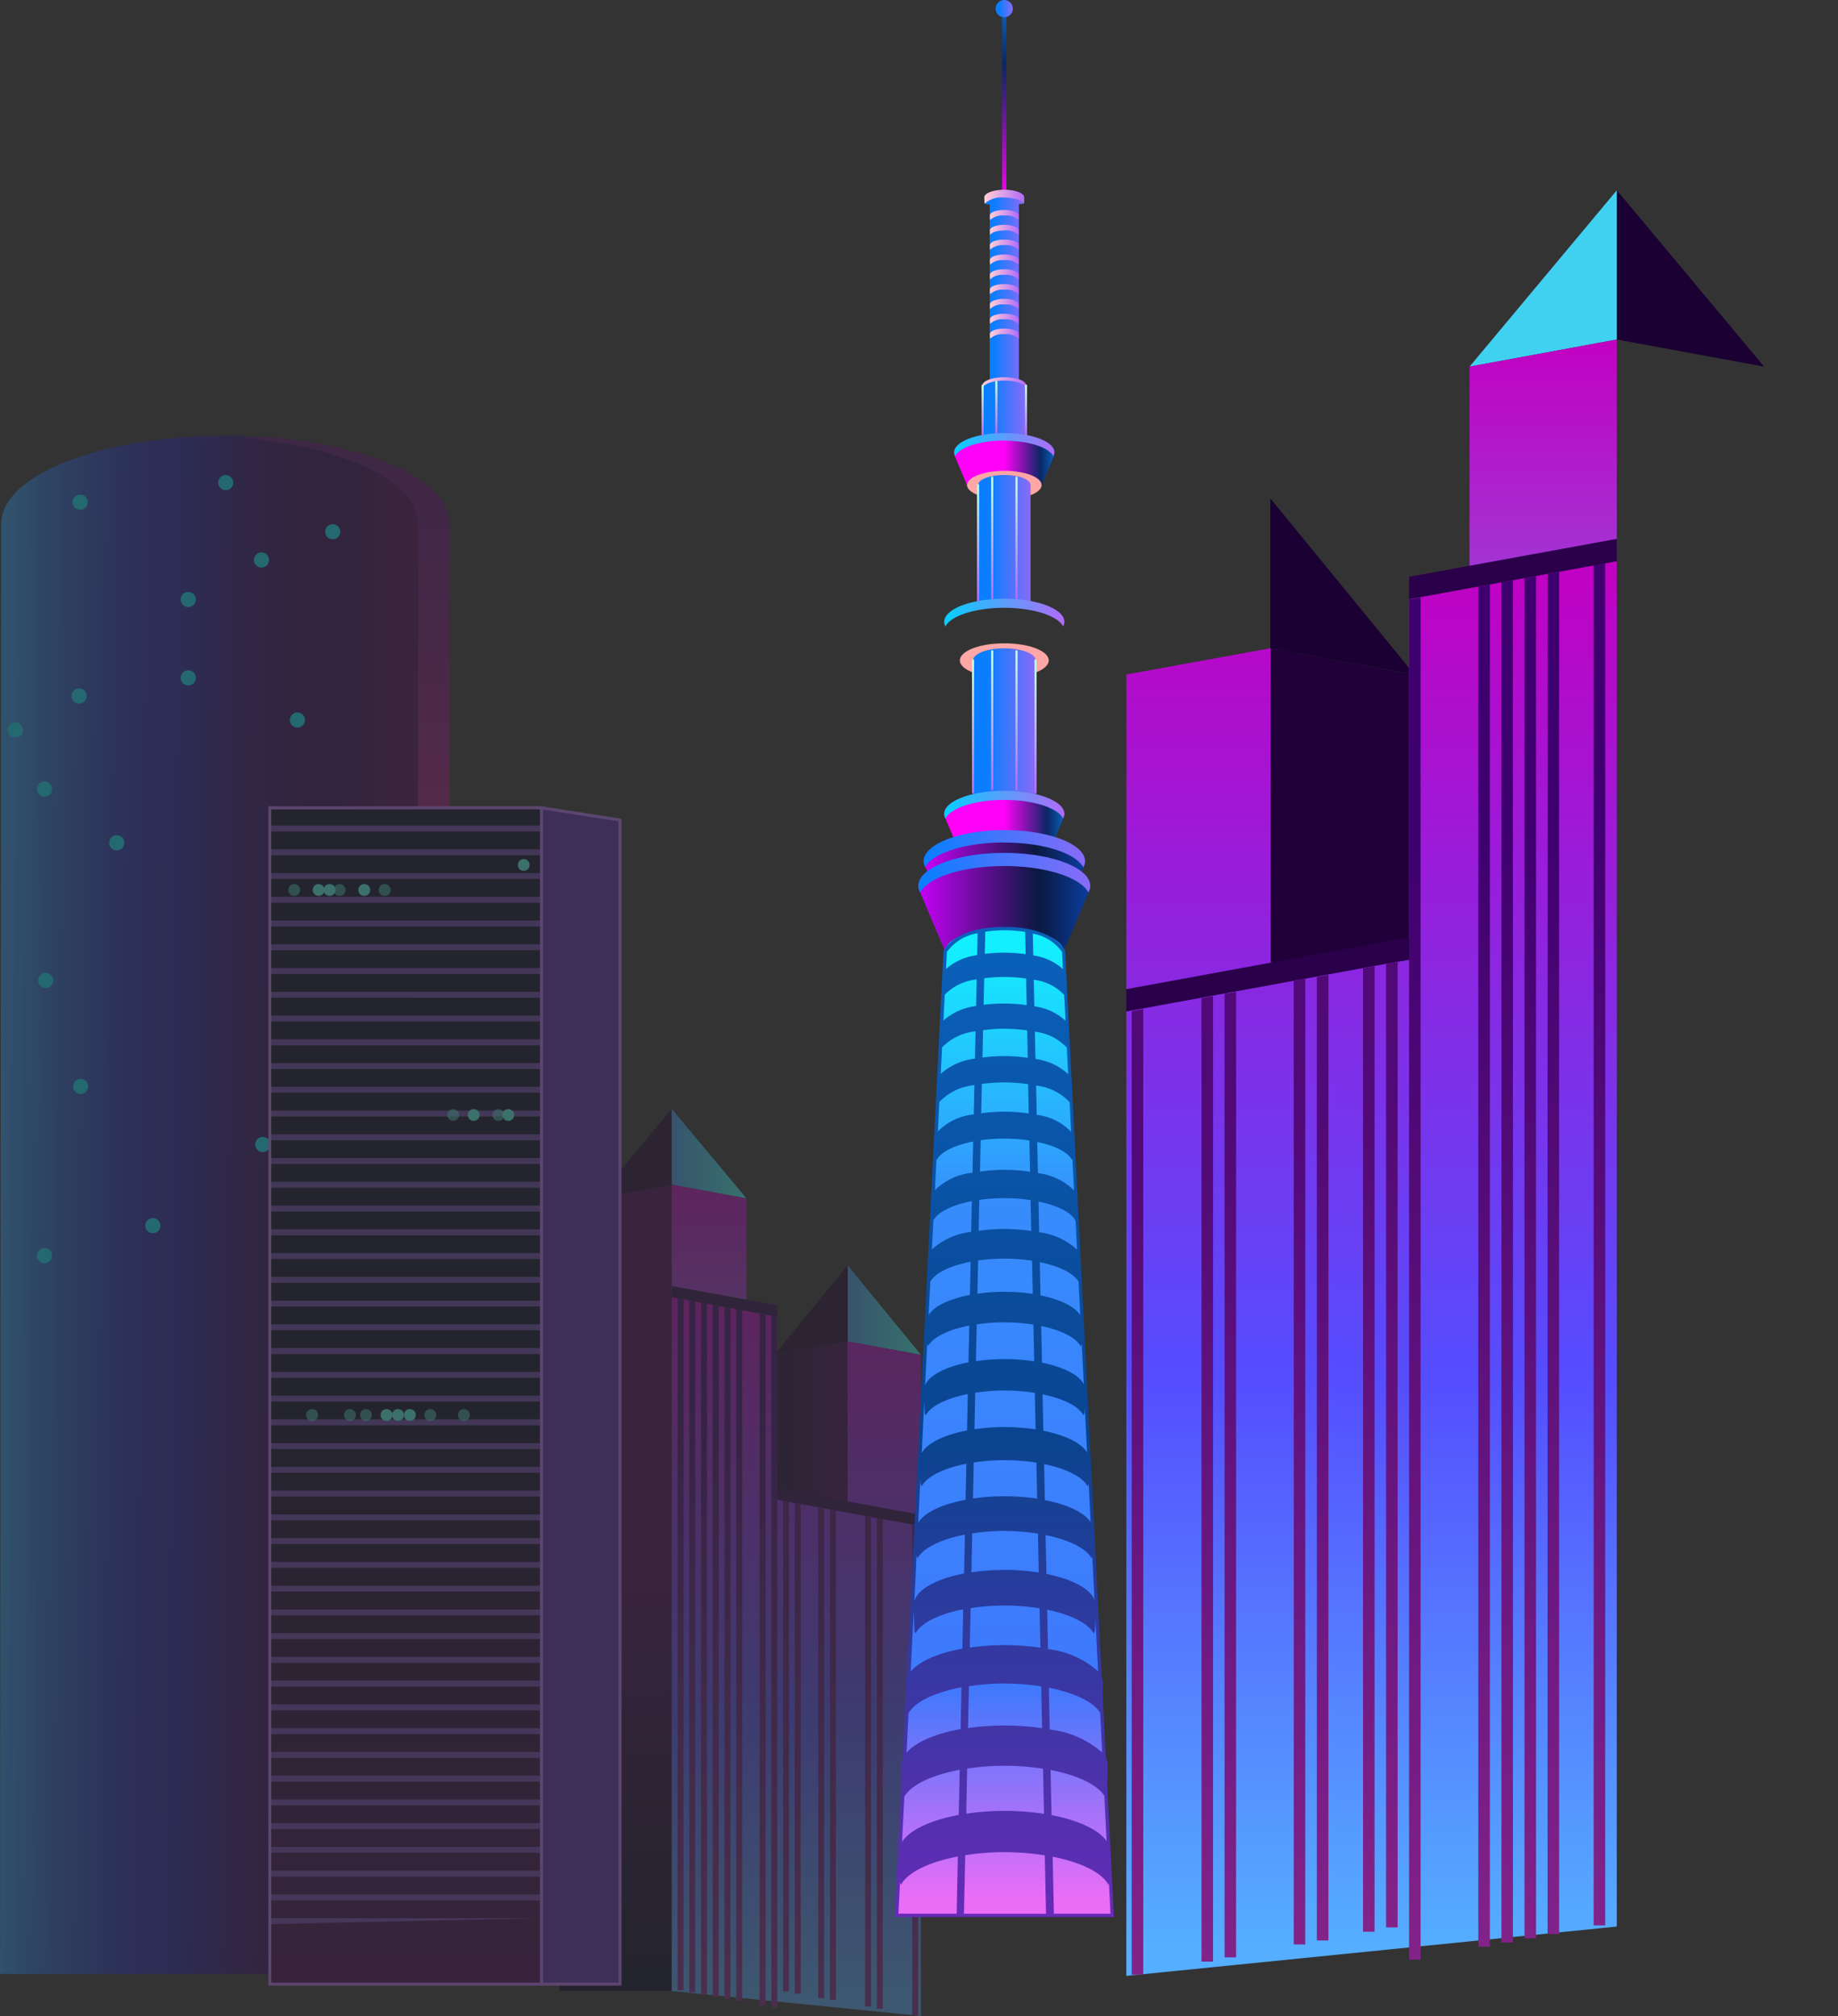 <svg xmlns="http://www.w3.org/2000/svg" xmlns:xlink="http://www.w3.org/1999/xlink" width="155" height="170.002" viewBox="0 0 155 170.002">
    <rect x="0" y="0" width="155" height="170.002" fill="#333333" stroke="none"/>
    <defs>
        <style>
            .cls-1{opacity:.3}.cls-2{fill:url(#linear-gradient)}.cls-3{fill:url(#linear-gradient-2)}.cls-4{fill:#00e7ff}.cls-5{fill:url(#linear-gradient-3)}.cls-6{fill:url(#linear-gradient-4)}.cls-7{fill:#1a0033}.cls-8{fill:url(#linear-gradient-5)}.cls-9{fill:url(#linear-gradient-7)}.cls-10{fill:url(#linear-gradient-8)}.cls-11{fill:url(#linear-gradient-9)}.cls-12{fill:url(#linear-gradient-11)}.cls-13{fill:url(#linear-gradient-12)}.cls-14{fill:url(#linear-gradient-13)}.cls-15{fill:url(#linear-gradient-18)}.cls-16{fill:url(#linear-gradient-19)}.cls-17{fill:url(#linear-gradient-21)}.cls-18{fill:url(#linear-gradient-26)}.cls-19{fill:#290049}.cls-20{fill:url(#linear-gradient-30)}.cls-21{opacity:.8}.cls-22{fill:#8150cf}.cls-23{fill:#bd71ff}.cls-24{fill:#5826b0}.cls-25,.cls-26{fill:#52fff2}.cls-26{opacity:.58}.cls-27{fill:url(#linear-gradient-31)}.cls-28{fill:url(#linear-gradient-33)}.cls-29{fill:url(#linear-gradient-37)}.cls-30{fill:url(#linear-gradient-39)}.cls-31{fill:url(#linear-gradient-40)}.cls-32{fill:url(#linear-gradient-41)}.cls-33{fill:url(#linear-gradient-46)}.cls-34{fill:url(#linear-gradient-47)}.cls-35{fill:url(#linear-gradient-49)}.cls-36{fill:url(#linear-gradient-54)}.cls-37{fill:url(#linear-gradient-58)}.cls-38{fill:url(#linear-gradient-59)}.cls-39{fill:url(#linear-gradient-62)}.cls-40{fill:#ffa6a6}.cls-41{fill:url(#linear-gradient-67)}.cls-42{fill:#fff}.cls-43{fill:url(#linear-gradient-69)}.cls-44{fill:url(#linear-gradient-71)}.cls-45{fill:url(#linear-gradient-74)}.cls-46{fill:url(#linear-gradient-85)}.cls-47{fill:url(#linear-gradient-86)}.cls-48{fill:url(#linear-gradient-89)}.cls-49{fill:url(#linear-gradient-97)}.cls-50{fill:url(#linear-gradient-98)}
        </style>
        <linearGradient id="linear-gradient" x1=".5" x2=".5" y2="1" gradientUnits="objectBoundingBox">
            <stop offset="0" stop-color="#5a0971"/>
            <stop offset=".07" stop-color="#620a72"/>
            <stop offset=".183" stop-color="#7a0f75"/>
            <stop offset=".325" stop-color="#a1177b"/>
            <stop offset=".452" stop-color="#ca2082"/>
            <stop offset=".991" stop-color="#ffa443"/>
        </linearGradient>
        <linearGradient id="linear-gradient-2" x1="1.066" x2="-.031" y1=".524" y2=".49" gradientUnits="objectBoundingBox">
            <stop offset="0" stop-color="#5c0057"/>
            <stop offset=".241" stop-color="#310053"/>
            <stop offset=".316" stop-color="#300157"/>
            <stop offset=".393" stop-color="#2d0563"/>
            <stop offset=".473" stop-color="#280c78"/>
            <stop offset=".552" stop-color="#211695"/>
            <stop offset=".592" stop-color="#1d1ca7"/>
            <stop offset=".648" stop-color="#1d21aa"/>
            <stop offset=".72" stop-color="#1e31b4"/>
            <stop offset=".801" stop-color="#214cc4"/>
            <stop offset=".888" stop-color="#2471db"/>
            <stop offset=".979" stop-color="#28a0f7"/>
            <stop offset="1" stop-color="#29acff"/>
        </linearGradient>
        <linearGradient id="linear-gradient-3" x1="1" x2="0" y1=".5" y2=".5" gradientUnits="objectBoundingBox">
            <stop offset="0" stop-color="#420052"/>
            <stop offset=".964" stop-color="#000021"/>
        </linearGradient>
        <linearGradient id="linear-gradient-4" x1=".5" x2=".5" y2="1" xlink:href="#linear-gradient-3"/>
        <linearGradient id="linear-gradient-5" x1="1" x2="0" y1=".5" y2=".5" gradientUnits="objectBoundingBox">
            <stop offset=".035" stop-color="#40fff1"/>
            <stop offset="1" stop-color="#40a2f1"/>
        </linearGradient>
        <linearGradient id="linear-gradient-7" x1=".5" x2=".5" y1="1" gradientUnits="objectBoundingBox">
            <stop offset="0" stop-color="#a037d5"/>
            <stop offset="1" stop-color="#c200c2"/>
        </linearGradient>
        <linearGradient id="linear-gradient-8" x1=".5" x2=".5" y1="1" gradientUnits="objectBoundingBox">
            <stop offset=".022" stop-color="#55aeff"/>
            <stop offset=".425" stop-color="#554dff"/>
            <stop offset="1" stop-color="#c200c2"/>
        </linearGradient>
        <linearGradient id="linear-gradient-9" x1="-347.265" x2="-347.265" y2="1" gradientUnits="objectBoundingBox">
            <stop offset=".181" stop-color="#3e006f"/>
            <stop offset="1" stop-color="#822389"/>
        </linearGradient>
        <linearGradient id="linear-gradient-11" x1="-347.341" x2="-347.341" xlink:href="#linear-gradient-9"/>
        <linearGradient id="linear-gradient-12" x1="-347.297" x2="-347.297" xlink:href="#linear-gradient-9"/>
        <linearGradient id="linear-gradient-13" x1="-347.254" x2="-347.254" xlink:href="#linear-gradient-9"/>
        <linearGradient id="linear-gradient-18" x1="-347.297" x2="-347.297" y2="1" gradientUnits="objectBoundingBox">
            <stop offset=".141" stop-color="#500976"/>
            <stop offset="1" stop-color="#822389"/>
        </linearGradient>
        <linearGradient id="linear-gradient-19" x1="-347.265" x2="-347.265" xlink:href="#linear-gradient-18"/>
        <linearGradient id="linear-gradient-21" x1="-347.298" x2="-347.298" xlink:href="#linear-gradient-18"/>
        <linearGradient id="linear-gradient-26" x1="-347.26" x2="-347.26" xlink:href="#linear-gradient-18"/>
        <linearGradient id="linear-gradient-30" x1=".5" x2=".5" y1="1" xlink:href="#linear-gradient-3"/>
        <linearGradient id="linear-gradient-31" x2="1" xlink:href="#linear-gradient-3"/>
        <linearGradient id="linear-gradient-33" x2="1" xlink:href="#linear-gradient-5"/>
        <linearGradient id="linear-gradient-37" x1="348.265" x2="348.265" xlink:href="#linear-gradient-9"/>
        <linearGradient id="linear-gradient-39" x1="348.341" x2="348.341" xlink:href="#linear-gradient-9"/>
        <linearGradient id="linear-gradient-40" x1="348.297" x2="348.297" xlink:href="#linear-gradient-9"/>
        <linearGradient id="linear-gradient-41" x1="348.254" x2="348.254" xlink:href="#linear-gradient-9"/>
        <linearGradient id="linear-gradient-46" x1="348.297" x2="348.297" xlink:href="#linear-gradient-18"/>
        <linearGradient id="linear-gradient-47" x1="348.265" x2="348.265" xlink:href="#linear-gradient-18"/>
        <linearGradient id="linear-gradient-49" x1="348.298" x2="348.298" xlink:href="#linear-gradient-18"/>
        <linearGradient id="linear-gradient-54" x1="348.26" x2="348.26" xlink:href="#linear-gradient-18"/>
        <linearGradient id="linear-gradient-58" x1=".5" x2=".5" y1="1" gradientUnits="objectBoundingBox">
            <stop offset="0" stop-color="#ff01f7"/>
            <stop offset=".713" stop-color="#0a2765"/>
            <stop offset=".999" stop-color="#0a61bb"/>
        </linearGradient>
        <linearGradient id="linear-gradient-59" x2="1" y1=".5" y2=".5" gradientUnits="objectBoundingBox">
            <stop offset=".224" stop-color="#0a7eff"/>
            <stop offset="1" stop-color="#896bf7"/>
        </linearGradient>
        <linearGradient id="linear-gradient-62" x2="1" y1=".5" y2=".5" xlink:href="#linear-gradient-58"/>
        <linearGradient id="linear-gradient-67" x2="1" y1=".5" y2=".5" gradientUnits="objectBoundingBox">
            <stop offset="0" stop-color="#c701f7"/>
            <stop offset=".698" stop-color="#0a1941"/>
            <stop offset=".999" stop-color="#0a3ea0"/>
        </linearGradient>
        <linearGradient id="linear-gradient-69" x2="1" y1=".5" y2=".5" gradientUnits="objectBoundingBox">
            <stop offset=".03" stop-color="#0a7eff"/>
            <stop offset="1" stop-color="#896bf7"/>
        </linearGradient>
        <linearGradient id="linear-gradient-71" x2="1" y1=".5" y2=".5" gradientUnits="objectBoundingBox">
            <stop offset=".03" stop-color="#0accff"/>
            <stop offset="1" stop-color="#b16bf7"/>
        </linearGradient>
        <linearGradient id="linear-gradient-74" x2="1" y1=".5" y2=".5" gradientUnits="objectBoundingBox">
            <stop offset=".03" stop-color="#ffccd9"/>
            <stop offset="1" stop-color="#b16bf7"/>
        </linearGradient>
        <linearGradient id="linear-gradient-85" x1=".5" x2=".5" y1=".985" y2=".018" gradientUnits="objectBoundingBox">
            <stop offset="0" stop-color="#ea6df7"/>
            <stop offset=".224" stop-color="#3e79fc"/>
            <stop offset=".728" stop-color="#378cfc"/>
            <stop offset="1" stop-color="#13efff"/>
        </linearGradient>
        <linearGradient id="linear-gradient-86" x1=".499" x2=".499" y2="1" gradientUnits="objectBoundingBox">
            <stop offset=".03" stop-color="#beffd9"/>
            <stop offset="1" stop-color="#b16bf7"/>
        </linearGradient>
        <linearGradient id="linear-gradient-89" x1=".5" x2=".5" xlink:href="#linear-gradient-86"/>
        <linearGradient id="linear-gradient-97" x1=".501" x2=".501" xlink:href="#linear-gradient-86"/>
        <linearGradient id="linear-gradient-98" x1=".5" x2=".5" y1="1" gradientUnits="objectBoundingBox">
            <stop offset="0" stop-color="#ff01f7"/>
            <stop offset=".713" stop-color="#0a4490"/>
            <stop offset=".999" stop-color="#0a61bb"/>
            <stop offset="1" stop-color="#0a61bb"/>
        </linearGradient>
    </defs>
    <g id="city" transform="translate(-225.09 -144.994)">
        <g id="Group_3888" class="cls-1" data-name="Group 3888" transform="translate(225.09 181.734)">
            <path id="Path_12942" d="M245.537 181.854l1.337-.1c9.154.516 16.19 3.6 16.19 7.317v90.5h-2.671v-90.5c0-3.535-6.361-6.49-14.854-7.211z" class="cls-2" data-name="Path 12942" transform="translate(-225.143 -181.677)"/>
            <path id="Path_12943" d="M225.2 189.071c0-4.083 8.466-7.394 18.911-7.394q1.386 0 2.72.077c-.446.025-.883.06-1.317.1 8.484.729 14.835 3.682 14.835 7.218v122.322H225.09l.1-122.322z" class="cls-3" data-name="Path 12943" transform="translate(-225.09 -181.677)"/>
            <g id="Group_3881" data-name="Group 3881" transform="translate(.658 3.32)">
                <path id="Path_12944" d="M246.56 192.145a.638.638 0 1 0 .638-.641.641.641 0 0 0-.638.641z" class="cls-4" data-name="Path 12944" transform="translate(-225.804 -184.982)"/>
                <path id="Path_12945" d="M240.37 195.473a.636.636 0 1 0 .187-.453.64.64 0 0 0-.187.453z" class="cls-4" data-name="Path 12945" transform="translate(-225.788 -184.977)"/>
                <path id="Path_12946" d="M240.37 202.073a.636.636 0 1 0 .187-.453.64.64 0 0 0-.187.453z" class="cls-4" data-name="Path 12946" transform="translate(-225.788 -184.967)"/>
                <path id="Path_12947" d="M234.32 215.958a.639.639 0 1 0 .187-.454.64.64 0 0 0-.187.454z" class="cls-4" data-name="Path 12947" transform="translate(-225.772 -184.945)"/>
                <path id="Path_12948" d="M249.552 205.626a.637.637 0 1 0 .637-.641.64.64 0 0 0-.637.641zm-18.417-2.026a.64.64 0 1 0 .187-.454.64.64 0 0 0-.187.454z" class="cls-4" data-name="Path 12948" transform="translate(-225.764 -184.964)"/>
                <path id="Path_12949" d="M246.56 192.145a.638.638 0 1 0 .638-.641.641.641 0 0 0-.638.641z" class="cls-4" data-name="Path 12949" transform="translate(-241.097 -189.853)"/>
                <ellipse id="Ellipse_464" cx=".637" cy=".64" class="cls-4" data-name="Ellipse 464" rx=".637" ry=".64" transform="translate(17.741)"/>
                <path id="Path_12950" d="M252.584 189.771a.637.637 0 1 0 .638-.64.64.64 0 0 0-.638.64z" class="cls-4" data-name="Path 12950" transform="translate(-225.82 -184.986)"/>
                <path id="Path_12951" d="M252.584 189.771a.637.637 0 1 0 .638-.64.64.64 0 0 0-.638.64z" class="cls-4" data-name="Path 12951" transform="translate(-252.584 -168.275)"/>
                <path id="Path_12952" d="M234.32 215.958a.639.639 0 1 0 .187-.454.64.64 0 0 0-.187.454z" class="cls-4" data-name="Path 12952" transform="translate(-231.866 -189.475)"/>
                <ellipse id="Ellipse_465" cx=".637" cy=".64" class="cls-4" data-name="Ellipse 465" rx=".637" ry=".64" transform="translate(2.555 41.98)"/>
                <path id="Path_12953" d="M246.56 192.145a.638.638 0 1 0 .638-.641.641.641 0 0 0-.638.641z" class="cls-4" data-name="Path 12953" transform="translate(-241.056 -140.587)"/>
                <path id="Path_12954" d="M228.21 250.721a.638.638 0 1 0 .638-.64.641.641 0 0 0-.638.64z" class="cls-4" data-name="Path 12954" transform="translate(-225.756 -184.891)"/>
                <path id="Path_12955" d="M246.56 192.145a.638.638 0 1 0 .638-.641.641.641 0 0 0-.638.641z" class="cls-4" data-name="Path 12955" transform="translate(-234.964 -128.851)"/>
                <ellipse id="Ellipse_466" cx=".637" cy=".64" class="cls-4" data-name="Ellipse 466" rx=".637" ry=".64" transform="translate(20.866 55.812)"/>
                <path id="Path_12956" d="M240.37 202.073a.636.636 0 1 0 .187-.453.64.64 0 0 0-.187.453z" class="cls-4" data-name="Path 12956" transform="translate(-216.44 -155.188)"/>
            </g>
            <path id="Path_12957" d="M287.257 259.686l9.475-1.743v13.437l-10.625 1.59z" class="cls-5" data-name="Path 12957" transform="translate(-225.248 -181.559)"/>
            <path id="Path_12958" d="M275.55 254.515V245.9l6.309-1.162v67.988h-9.475V255.1z" class="cls-6" data-name="Path 12958" transform="translate(-225.213 -181.579)"/>
            <path id="Path_12959" d="M281.867 238.356v6.392l-6.309 1.162z" class="cls-7" data-name="Path 12959" transform="translate(-225.221 -181.589)"/>
            <g id="Group_3882" data-name="Group 3882" transform="translate(56.646 56.767)">
                <path id="Path_12960" d="M281.883 238.356v6.392l6.309 1.162z" class="cls-8" data-name="Path 12960" transform="translate(-281.883 -238.356)"/>
                <path id="Path_12961" d="M296.763 251.537v6.41l6.174 1.129z" class="cls-8" data-name="Path 12961" transform="translate(-281.922 -238.336)"/>
            </g>
            <path id="Path_12962" d="M296.747 251.537v6.41l-6.184 1.129z" class="cls-7" data-name="Path 12962" transform="translate(-225.26 -181.569)"/>
            <path id="Path_12963" d="M288.192 255.05l-6.309-1.285v-9.027l6.309 1.162z" class="cls-9" data-name="Path 12963" transform="translate(-225.237 -181.579)"/>
            <path id="Path_12964" d="M302.9 314.826l-21.015-2.1v-58.5l8.9 1.633V271.3l5.931.817v-14.171l6.184 1.132z" class="cls-10" data-name="Path 12964" transform="translate(-225.237 -181.565)"/>
            <g id="Group_3883" data-name="Group 3883" transform="translate(57.141 72.744)">
                <path id="Path_12965" d="M282.38 312.66h.5V254.4l-.5-.09z" class="cls-11" data-name="Path 12965" transform="translate(-282.38 -254.308)"/>
                <path id="Path_12966" d="M283.37 312.847h.5v-58.26l-.5-.09z" class="cls-11" data-name="Path 12966" transform="translate(-282.383 -254.308)"/>
            </g>
            <path id="Path_12967" d="M284.362 313.03h.5v-58.264l-.5-.09z" class="cls-12" data-name="Path 12967" transform="translate(-225.244 -181.564)"/>
            <path id="Path_12968" d="M285.35 313.21h.5v-58.26l-.5-.09z" class="cls-13" data-name="Path 12968" transform="translate(-225.246 -181.564)"/>
            <path id="Path_12969" d="M286.346 313.39h.5v-58.264l-.5-.09z" class="cls-14" data-name="Path 12969" transform="translate(-225.249 -181.563)"/>
            <path id="Path_12970" d="M287.337 313.574h.5V255.3l-.5-.09z" class="cls-11" data-name="Path 12970" transform="translate(-225.251 -181.563)"/>
            <path id="Path_12971" d="M288.327 313.758h.5v-58.264l-.5-.09z" class="cls-13" data-name="Path 12971" transform="translate(-225.254 -181.563)"/>
            <g id="Group_3884" data-name="Group 3884" transform="translate(64.061 74.028)">
                <path id="Path_12972" d="M289.318 313.943h.5V255.68l-.5-.09z" class="cls-11" data-name="Path 12972" transform="translate(-289.318 -255.59)"/>
                <path id="Path_12973" d="M290.308 314.127h.5v-58.264l-.5-.09z" class="cls-11" data-name="Path 12973" transform="translate(-289.321 -255.59)"/>
            </g>
            <path id="Path_12974" d="M291.3 312.727h.5v-41.264l-.5-.09z" class="cls-15" data-name="Path 12974" transform="translate(-225.262 -181.538)"/>
            <path id="Path_12975" d="M292.288 312.907h.5v-41.264l-.5-.09z" class="cls-16" data-name="Path 12975" transform="translate(-225.264 -181.538)"/>
            <path id="Path_12976" d="M293.28 313.092h.5v-41.264l-.5-.09z" class="cls-16" data-name="Path 12976" transform="translate(-225.267 -181.538)"/>
            <path id="Path_12977" d="M294.27 313.279h.5v-41.264l-.5-.09z" class="cls-17" data-name="Path 12977" transform="translate(-225.269 -181.537)"/>
            <path id="Path_12978" d="M295.263 313.45h.5v-41.264l-.5-.09z" class="cls-16" data-name="Path 12978" transform="translate(-225.272 -181.537)"/>
            <path id="Path_12979" d="M296.254 313.634h.5V272.36l-.5-.09z" class="cls-17" data-name="Path 12979" transform="translate(-225.275 -181.537)"/>
            <g id="Group_3885" data-name="Group 3885" transform="translate(71.967 90.929)">
                <path id="Path_12980" d="M297.244 313.819h.5v-41.264l-.5-.09z" class="cls-16" data-name="Path 12980" transform="translate(-297.244 -272.465)"/>
                <path id="Path_12981" d="M298.235 314h.5v-41.26l-.5-.09z" class="cls-16" data-name="Path 12981" transform="translate(-297.247 -272.465)"/>
            </g>
            <path id="Path_12982" d="M299.225 314.188h.5V272.9l-.5-.09z" class="cls-18" data-name="Path 12982" transform="translate(-225.282 -181.536)"/>
            <path id="Path_12983" d="M300.242 314.374h.5V273.11l-.5-.09z" class="cls-16" data-name="Path 12983" transform="translate(-225.285 -181.535)"/>
            <path id="Path_12984" d="M301.233 314.557h.5v-41.264l-.5-.09z" class="cls-18" data-name="Path 12984" transform="translate(-225.287 -181.535)"/>
            <path id="Path_12985" d="M302.22 314.742h.5v-41.264l-.5-.09z" class="cls-16" data-name="Path 12985" transform="translate(-225.29 -181.535)"/>
            <path id="Path_12986" d="M290.783 254.9l-8.9-1.633v.956l8.9 1.633zm12.117 17.667l-12.118-2.223v.956l12.118 2.223z" class="cls-19" data-name="Path 12986" transform="translate(-225.237 -181.566)"/>
            <path id="Path_12987" d="M247.9 213h22.92v99.2H247.9z" class="cls-20" data-name="Path 12987" transform="translate(-225.149 -181.628)"/>
            <g id="Group_3886" class="cls-21" data-name="Group 3886" transform="translate(22.851 32.874)">
                <path id="Path_12988" d="M248 214.5h22.691v.5H248z" class="cls-22" data-name="Path 12988" transform="translate(-248 -214.5)"/>
                <path id="Path_12989" d="M248 214.5h22.691v.5H248z" class="cls-22" data-name="Path 12989" transform="translate(-248 -212.497)"/>
                <path id="Path_12990" d="M248 214.5h22.691v.5H248z" class="cls-22" data-name="Path 12990" transform="translate(-248 -210.494)"/>
                <path id="Path_12991" d="M248 214.5h22.691v.5H248z" class="cls-22" data-name="Path 12991" transform="translate(-248 -208.491)"/>
                <path id="Path_12992" d="M248 214.5h22.691v.5H248z" class="cls-22" data-name="Path 12992" transform="translate(-248 -206.488)"/>
                <path id="Path_12993" d="M248 214.5h22.691v.5H248z" class="cls-22" data-name="Path 12993" transform="translate(-248 -204.484)"/>
                <path id="Path_12994" d="M248 214.5h22.691v.5H248z" class="cls-22" data-name="Path 12994" transform="translate(-248 -202.481)"/>
                <path id="Path_12995" d="M248 214.5h22.691v.5H248z" class="cls-22" data-name="Path 12995" transform="translate(-248 -200.478)"/>
                <path id="Path_12996" d="M248 214.5h22.691v.5H248z" class="cls-22" data-name="Path 12996" transform="translate(-248 -198.475)"/>
                <path id="Path_12997" d="M248 214.5h22.691v.5H248z" class="cls-22" data-name="Path 12997" transform="translate(-248 -196.472)"/>
                <path id="Path_12998" d="M248 214.5h22.691v.5H248z" class="cls-22" data-name="Path 12998" transform="translate(-248 -194.469)"/>
                <path id="Path_12999" d="M248 214.5h22.691v.5H248z" class="cls-22" data-name="Path 12999" transform="translate(-248 -192.466)"/>
                <path id="Path_13000" d="M248 214.5h22.691v.5H248z" class="cls-22" data-name="Path 13000" transform="translate(-248 -190.463)"/>
                <path id="Path_13001" d="M248 214.5h22.691v.5H248z" class="cls-22" data-name="Path 13001" transform="translate(-248 -188.46)"/>
                <path id="Path_13002" d="M248 214.5h22.691v.5H248z" class="cls-22" data-name="Path 13002" transform="translate(-248 -186.457)"/>
                <path id="Path_13003" d="M248 214.5h22.691v.5H248z" class="cls-22" data-name="Path 13003" transform="translate(-248 -184.454)"/>
                <path id="Path_13004" d="M248 214.5h22.691v.5H248z" class="cls-22" data-name="Path 13004" transform="translate(-248 -182.45)"/>
                <path id="Path_13005" d="M248 214.5h22.691v.5H248z" class="cls-22" data-name="Path 13005" transform="translate(-248 -180.447)"/>
                <path id="Path_13006" d="M248 214.5h22.691v.5H248z" class="cls-22" data-name="Path 13006" transform="translate(-248 -178.444)"/>
                <path id="Path_13007" d="M248 214.5h22.691v.5H248z" class="cls-22" data-name="Path 13007" transform="translate(-248 -176.441)"/>
                <path id="Path_13008" d="M248 214.5h22.691v.5H248z" class="cls-22" data-name="Path 13008" transform="translate(-248 -174.438)"/>
                <path id="Path_13009" d="M248 214.5h22.691v.5H248z" class="cls-22" data-name="Path 13009" transform="translate(-248 -172.435)"/>
                <path id="Path_13010" d="M248 214.5h22.691v.5H248z" class="cls-22" data-name="Path 13010" transform="translate(-248 -170.432)"/>
                <path id="Path_13011" d="M248 214.5h22.691v.5H248z" class="cls-22" data-name="Path 13011" transform="translate(-248 -168.429)"/>
                <path id="Path_13012" d="M248 214.5h22.691v.5H248z" class="cls-22" data-name="Path 13012" transform="translate(-248 -142.388)"/>
                <path id="Path_13013" d="M248 214.5h22.691v.5H248z" class="cls-22" data-name="Path 13013" transform="translate(-248 -140.385)"/>
                <path id="Path_13014" d="M248 214.5h22.691v.5H248z" class="cls-22" data-name="Path 13014" transform="translate(-248 -138.382)"/>
                <path id="Path_13015" d="M248 214.5h22.691v.5H248z" class="cls-22" data-name="Path 13015" transform="translate(-248 -136.379)"/>
                <path id="Path_13016" d="M248 214.5h22.691v.5H248z" class="cls-22" data-name="Path 13016" transform="translate(-248 -134.376)"/>
                <path id="Path_13017" d="M248 214.5h22.691v.5H248z" class="cls-22" data-name="Path 13017" transform="translate(-248 -132.373)"/>
                <path id="Path_13018" d="M248 214.5h22.691v.5H248z" class="cls-22" data-name="Path 13018" transform="translate(-248 -130.37)"/>
                <path id="Path_13019" d="M248 214.5h22.691v.5H248z" class="cls-22" data-name="Path 13019" transform="translate(-248 -128.367)"/>
                <path id="Path_13020" d="M248 214.5h22.691v.5H248z" class="cls-22" data-name="Path 13020" transform="translate(-248 -126.364)"/>
                <path id="Path_13021" d="M248 214.5h22.691v.5H248z" class="cls-22" data-name="Path 13021" transform="translate(-248 -124.361)"/>
                <path id="Path_13022" d="M248 214.5h22.691v.5H248z" class="cls-22" data-name="Path 13022" transform="translate(-248 -166.426)"/>
                <path id="Path_13023" d="M248 214.5h22.691v.5H248z" class="cls-22" data-name="Path 13023" transform="translate(-248 -164.423)"/>
                <path id="Path_13024" d="M248 214.5h22.691v.5H248z" class="cls-22" data-name="Path 13024" transform="translate(-248 -162.419)"/>
                <path id="Path_13025" d="M248 214.5h22.691v.5H248z" class="cls-22" data-name="Path 13025" transform="translate(-248 -160.416)"/>
                <path id="Path_13026" d="M248 214.5h22.691v.5H248z" class="cls-22" data-name="Path 13026" transform="translate(-248 -158.413)"/>
                <path id="Path_13027" d="M248 214.5h22.691v.5H248z" class="cls-22" data-name="Path 13027" transform="translate(-248 -156.41)"/>
                <path id="Path_13028" d="M248 214.5h22.691v.5H248z" class="cls-22" data-name="Path 13028" transform="translate(-248 -154.407)"/>
                <path id="Path_13029" d="M248 214.5h22.691v.5H248z" class="cls-22" data-name="Path 13029" transform="translate(-248 -152.404)"/>
                <path id="Path_13030" d="M248 214.5h22.691v.5H248z" class="cls-22" data-name="Path 13030" transform="translate(-248 -150.401)"/>
                <path id="Path_13031" d="M248 214.5h22.691v.5H248z" class="cls-22" data-name="Path 13031" transform="translate(-248 -148.398)"/>
                <path id="Path_13032" d="M248 214.5h22.691v.5H248z" class="cls-22" data-name="Path 13032" transform="translate(-248 -146.395)"/>
                <path id="Path_13033" d="M248 214.5h22.691v.5H248z" class="cls-22" data-name="Path 13033" transform="translate(-248 -144.392)"/>
                <path id="Path_13034" d="M248 306.5h22.691L248 307z" class="cls-22" data-name="Path 13034" transform="translate(-248 -214.357)"/>
            </g>
            <path id="Path_13035" d="M247.777 312.334h23.17V212.88h-23.17zm22.92-.25h-22.671V213.14H270.7z" class="cls-23" data-name="Path 13035" transform="translate(-225.149 -181.629)"/>
            <path id="Path_13036" d="M277.5 312.208h-6.613V213l6.613 1.029z" class="cls-24" data-name="Path 13036" transform="translate(-225.209 -181.628)"/>
            <path id="Path_13037" d="M270.757 312.334h6.864v-98.4l-6.864-1.072zm6.613-.25h-6.363V213.16l6.363.99z" class="cls-23" data-name="Path 13037" transform="translate(-225.208 -181.629)"/>
            <g id="Group_3887" data-name="Group 3887" transform="translate(24.314 35.701)">
                <ellipse id="Ellipse_467" cx=".498" cy=".5" class="cls-25" data-name="Ellipse 467" rx=".498" ry=".5" transform="translate(19.353)"/>
                <path id="Path_13038" d="M257.116 219.928a.5.5 0 1 0 .5-.5.5.5 0 0 0-.5.5z" class="cls-26" data-name="Path 13038" transform="translate(-249.487 -217.32)"/>
                <path id="Path_13039" d="M257.116 219.928a.5.5 0 1 0 .5-.5.5.5 0 0 0-.5.5z" class="cls-25" data-name="Path 13039" transform="translate(-251.213 -217.32)"/>
                <ellipse id="Ellipse_468" cx=".498" cy=".5" class="cls-26" data-name="Ellipse 468" rx=".498" ry=".5" transform="translate(3.821 2.108)"/>
                <path id="Path_13040" d="M257.116 219.928a.5.5 0 1 0 .5-.5.5.5 0 0 0-.5.5z" class="cls-25" data-name="Path 13040" transform="translate(-254.138 -217.32)"/>
                <ellipse id="Ellipse_469" cx=".498" cy=".5" class="cls-26" data-name="Ellipse 469" rx=".498" ry=".5" transform="translate(13.405 21.084)"/>
                <ellipse id="Ellipse_470" cx=".498" cy=".5" class="cls-25" data-name="Ellipse 470" rx=".498" ry=".5" transform="translate(15.132 21.084)"/>
                <ellipse id="Ellipse_471" cx=".498" cy=".5" class="cls-26" data-name="Ellipse 471" rx=".498" ry=".5" transform="translate(17.212 21.084)"/>
                <ellipse id="Ellipse_472" cx=".498" cy=".5" class="cls-25" data-name="Ellipse 472" rx=".498" ry=".5" transform="translate(18.056 21.084)"/>
                <path id="Path_13041" d="M256.534 264.135a.5.5 0 1 1-.5-.5.5.5 0 0 1 .5.5z" class="cls-26" data-name="Path 13041" transform="translate(-249.483 -217.251)"/>
                <path id="Path_13042" d="M256.534 264.135a.5.5 0 1 1-.5-.5.5.5 0 0 1 .5.5z" class="cls-25" data-name="Path 13042" transform="translate(-247.754 -217.251)"/>
                <path id="Path_13043" d="M256.534 264.135a.5.5 0 1 1-.5-.5.5.5 0 0 1 .5.5z" class="cls-26" data-name="Path 13043" transform="translate(-250.838 -217.251)"/>
                <path id="Path_13044" d="M256.534 264.135a.5.5 0 1 1-.5-.5.5.5 0 0 1 .5.5z" class="cls-26" data-name="Path 13044" transform="translate(-254.03 -217.251)"/>
                <path id="Path_13045" d="M256.534 264.135a.5.5 0 1 1-.5-.5.5.5 0 0 1 .5.5z" class="cls-26" data-name="Path 13045" transform="translate(-244.056 -217.251)"/>
                <path id="Path_13046" d="M256.534 264.135a.5.5 0 1 1-.5-.5.5.5 0 0 1 .5.5z" class="cls-26" data-name="Path 13046" transform="translate(-241.227 -217.251)"/>
                <path id="Path_13047" d="M256.534 264.135a.5.5 0 1 1-.5-.5.5.5 0 0 1 .5.5z" class="cls-25" data-name="Path 13047" transform="translate(-245.783 -217.251)"/>
                <path id="Path_13048" d="M256.534 264.135a.5.5 0 1 1-.5-.5.5.5 0 0 1 .5.5z" class="cls-25" data-name="Path 13048" transform="translate(-246.783 -217.251)"/>
                <ellipse id="Ellipse_473" cx=".498" cy=".5" class="cls-25" data-name="Ellipse 473" rx=".498" ry=".5" transform="translate(2.054 2.108)"/>
                <ellipse id="Ellipse_474" cx=".498" cy=".5" class="cls-26" data-name="Ellipse 474" rx=".498" ry=".5" transform="translate(0 2.108)"/>
            </g>
        </g>
        <path id="Path_13049" d="M351.158 203l-18.652-3.432v26.451l20.916 3.13z" class="cls-27" data-name="Path 13049" transform="translate(-.279 .085)"/>
        <path id="Path_13050" d="M374.208 192.827v-16.963l-12.415-2.286v133.831h18.652V193.974z" class="cls-6" data-name="Path 13050" transform="translate(-.355 .044)"/>
        <path id="Path_13051" d="M361.794 161.016V173.6l12.418 2.284z" class="cls-7" data-name="Path 13051" transform="translate(-.355 .025)"/>
        <g id="Group_3889" data-name="Group 3889" transform="translate(320.069 161.041)">
            <path id="Path_13052" d="M361.758 161.016V173.6l-12.418 2.286z" class="cls-28" data-name="Path 13052" transform="translate(-320.391 -161.016)"/>
            <path id="Path_13053" d="M332.468 186.962v12.627l-12.152 2.223z" class="cls-28" data-name="Path 13053" transform="translate(-320.316 -160.976)"/>
        </g>
        <path id="Path_13054" d="M332.5 186.962v12.627l12.152 2.223z" class="cls-7" data-name="Path 13054" transform="translate(-.279 .065)"/>
        <path id="Path_13055" d="M349.34 193.877l12.418-2.53V173.58l-12.418 2.286z" class="cls-9" data-name="Path 13055" transform="translate(-.322 .044)"/>
        <path id="Path_13056" d="M320.318 311.542l41.365-4.16V192.23l-17.519 3.215.006 30.412-11.67 1.61v-27.889l-12.175 2.222z" class="cls-10" data-name="Path 13056" transform="translate(-.247 .073)"/>
        <g id="Group_3890" data-name="Group 3890" transform="translate(357.543 192.487)">
            <path id="Path_13057" d="M360.807 307.283h-.972V192.592l.972-.178z" class="cls-29" data-name="Path 13057" transform="translate(-357.892 -192.414)"/>
            <path id="Path_13058" d="M358.859 307.65h-.972V192.956l.972-.18z" class="cls-29" data-name="Path 13058" transform="translate(-357.887 -192.413)"/>
        </g>
        <path id="Path_13059" d="M356.909 308.01h-.972V193.32l.972-.18z" class="cls-30" data-name="Path 13059" transform="translate(-.339 .075)"/>
        <path id="Path_13060" d="M354.96 308.373h-.974v-114.69l.973-.18z" class="cls-31" data-name="Path 13060" transform="translate(-.334 .075)"/>
        <path id="Path_13061" d="M353.007 308.716h-.972V194.025l.972-.18z" class="cls-32" data-name="Path 13061" transform="translate(-.329 .076)"/>
        <path id="Path_13062" d="M351.055 309.078h-.972V194.387l.972-.18z" class="cls-29" data-name="Path 13062" transform="translate(-.324 .076)"/>
        <path id="Path_13063" d="M349.1 309.442h-.972V194.75l.972-.18z" class="cls-31" data-name="Path 13063" transform="translate(-.319 .077)"/>
        <g id="Group_3891" data-name="Group 3891" transform="translate(343.923 195.011)">
            <path id="Path_13064" d="M347.155 309.8h-.972V195.114l.972-.18z" class="cls-29" data-name="Path 13064" transform="translate(-344.237 -194.934)"/>
            <path id="Path_13065" d="M345.2 310.168h-.972v-114.69l.972-.18z" class="cls-29" data-name="Path 13065" transform="translate(-344.232 -194.933)"/>
        </g>
        <path id="Path_13066" d="M343.255 307.4h-.972v-81.243l.972-.18z" class="cls-33" data-name="Path 13066" transform="translate(-.304 .125)"/>
        <path id="Path_13067" d="M341.306 307.766h-.972V226.52l.972-.18z" class="cls-34" data-name="Path 13067" transform="translate(-.299 .126)"/>
        <path id="Path_13068" d="M339.355 308.129h-.973v-81.246l.973-.18z" class="cls-34" data-name="Path 13068" transform="translate(-.294 .127)"/>
        <path id="Path_13069" d="M337.405 308.5h-.973v-81.25l.973-.18z" class="cls-35" data-name="Path 13069" transform="translate(-.289 .127)"/>
        <path id="Path_13070" d="M335.449 308.834h-.972v-81.246l.972-.18z" class="cls-34" data-name="Path 13070" transform="translate(-.284 .128)"/>
        <path id="Path_13071" d="M333.5 309.2h-.973v-81.248l.973-.18z" class="cls-35" data-name="Path 13071" transform="translate(-.279 .128)"/>
        <g id="Group_3892" data-name="Group 3892" transform="translate(328.358 228.263)">
            <path id="Path_13072" d="M331.551 309.56h-.972v-81.246l.972-.18z" class="cls-34" data-name="Path 13072" transform="translate(-328.632 -228.134)"/>
            <path id="Path_13073" d="M329.6 309.926h-.972V228.68l.972-.18z" class="cls-34" data-name="Path 13073" transform="translate(-328.627 -228.133)"/>
        </g>
        <path id="Path_13074" d="M327.65 310.286h-.972V229.04l.972-.18z" class="cls-36" data-name="Path 13074" transform="translate(-.264 .13)"/>
        <path id="Path_13075" d="M325.648 310.651h-.973v-81.246l.973-.18z" class="cls-34" data-name="Path 13075" transform="translate(-.258 .13)"/>
        <path id="Path_13076" d="M323.7 311.013h-.973v-81.246l.973-.178z" class="cls-36" data-name="Path 13076" transform="translate(-.253 .131)"/>
        <path id="Path_13077" d="M321.75 311.378h-.974v-81.246l.972-.18z" class="cls-34" data-name="Path 13077" transform="translate(-.248 .132)"/>
        <path id="Path_13078" d="M344.164 193.565l17.519-3.2v1.883l-17.519 3.2zm-23.846 34.774l23.853-4.379v1.883l-23.853 4.377z" class="cls-19" data-name="Path 13078" transform="translate(-.247 .07)"/>
        <path id="Path_13079" d="M309.817 145.727h.364v16.365h-.364z" class="cls-37" data-name="Path 13079" transform="translate(-.22 .001)"/>
        <path id="Path_13080" d="M310.723 145.723a.727.727 0 1 1-.212-.515.731.731 0 0 1 .212.515z" class="cls-38" data-name="Path 13080" transform="translate(-.218)"/>
        <path id="Path_13081" d="M310 161.137a2.225 2.225 0 0 0-1.656 1.009l.427.083v15.7h2.457v-15.747l.417-.04a2.2 2.2 0 0 0-1.645-1.008z" class="cls-38" data-name="Path 13081" transform="translate(-.216 .025)"/>
        <path id="Path_13082" d="M310 176.76c-1.01 0-1.828.316-1.828.7v8.38h3.658v-8.373c0-.391-.818-.709-1.83-.709z" class="cls-38" data-name="Path 13082" transform="translate(-.215 .049)"/>
        <path id="Path_13083" d="M314.216 183.291h-.022a.73.73 0 0 0 .048-.18c0-.9-1.9-1.638-4.249-1.638s-4.249.733-4.249 1.638a.7.7 0 0 0 .048.18h-.022l.056.133a.035.035 0 0 0 .01.02l1.011 2.4h6.294l1.011-2.4a.035.035 0 0 1 .01-.02z" class="cls-39" data-name="Path 13083" transform="translate(-.209 .057)"/>
        <path id="Path_13084" d="M313.142 185.836c0 .669-1.408 1.2-3.145 1.2s-3.145-.543-3.145-1.2 1.408-1.2 3.145-1.2 3.145.541 3.145 1.2z" class="cls-40" data-name="Path 13084" transform="translate(-.212 .061)"/>
        <path id="Path_13085" d="M310 184.982c-1.223 0-2.214.383-2.214.853v10.14h4.426v-10.14c0-.471-.99-.853-2.214-.853z" class="cls-38" data-name="Path 13085" transform="translate(-.214 .062)"/>
        <path id="Path_13086" d="M315.024 197.563H315a.794.794 0 0 0 .057-.216c0-1.078-2.266-1.951-5.062-1.951s-5.063.873-5.063 1.951a.857.857 0 0 0 .057.216h-.026l.067.158a.059.059 0 0 0 .01.026l1.2 2.854h7.5l1.2-2.854a.062.062 0 0 1 .01-.024z" class="cls-39" data-name="Path 13086" transform="translate(-.207 .078)"/>
        <path id="Path_13087" d="M313.741 200.6c0 .8-1.678 1.444-3.747 1.444s-3.747-.646-3.747-1.444 1.678-1.442 3.747-1.442 3.747.642 3.747 1.442z" class="cls-40" data-name="Path 13087" transform="translate(-.211 .084)"/>
        <path id="Path_13088" d="M310 199.58c-1.456 0-2.637.455-2.637 1.016v12.082h5.274v-12.083c0-.561-1.182-1.015-2.637-1.015z" class="cls-38" data-name="Path 13088" transform="translate(-.213 .085)"/>
        <path id="Path_13089" d="M315.024 213.761H315a.794.794 0 0 0 .057-.216c0-1.078-2.266-1.951-5.062-1.951s-5.063.873-5.063 1.951a.857.857 0 0 0 .057.216h-.026l.067.158a.064.064 0 0 0 .01.026l1.2 2.854h7.5l1.2-2.854a.062.062 0 0 1 .01-.024z" class="cls-39" data-name="Path 13089" transform="translate(-.207 .103)"/>
        <path id="Path_13090" d="M316.7 217.9a1.046 1.046 0 0 0 .044-.288c0-1.437-3.022-2.6-6.75-2.6s-6.75 1.165-6.75 2.6a1.046 1.046 0 0 0 .044.288l.037.088c.02.056.042.1.07.163l1.606 3.8h10l1.606-3.8a1.1 1.1 0 0 0 .066-.155z" class="cls-41" data-name="Path 13090" transform="translate(-.203 .108)"/>
        <ellipse id="Ellipse_475" cx="4.998" cy="1.926" class="cls-42" data-name="Ellipse 475" rx="4.998" ry="1.926" transform="translate(304.786 223.307)"/>
        <path id="Path_13091" d="M317.178 219.928a1.013 1.013 0 0 0 .06-.344c0-1.542-3.245-2.794-7.247-2.794s-7.248 1.252-7.248 2.794a1.146 1.146 0 0 0 .06.344l.08.19c.005.01.008.022.014.033l2.1 4.971h9.987l2.095-4.968c.013-.025.02-.05.032-.075z" class="cls-41" data-name="Path 13091" transform="translate(-.201 .111)"/>
        <g id="Group_3893" data-name="Group 3893" transform="translate(302.535 215.004)">
            <path id="Path_13092" d="M309.981 217.914c3.509 0 6.433.961 7.1 2.237l.024-.057.064-.15a1.136 1.136 0 0 0 .061-.344c0-1.542-3.245-2.794-7.247-2.794s-7.248 1.25-7.248 2.794a1.135 1.135 0 0 0 .061.344h-.005l.08.19a.2.2 0 0 1 .008.02c.664-1.278 3.591-2.239 7.1-2.239z" class="cls-43" data-name="Path 13092" transform="translate(-302.736 -214.893)"/>
            <path id="Path_13093" d="M309.982 215.936c3.291 0 6.044.9 6.671 2.1l.083-.2a1.052 1.052 0 0 0 .057-.323c0-1.449-3.047-2.624-6.806-2.624s-6.807 1.174-6.807 2.624a1.075 1.075 0 0 0 .057.323l.075.178c.626-1.182 3.374-2.086 6.673-2.086z" class="cls-43" data-name="Path 13093" transform="translate(-302.737 -214.896)"/>
        </g>
        <g id="Group_3894" data-name="Group 3894" transform="translate(304.716 195.48)">
            <path id="Path_13094" d="M309.987 212.344c2.454 0 4.488.671 4.967 1.564l.017-.04.044-.1a.8.8 0 0 0 .042-.241c0-1.078-2.268-1.953-5.067-1.953s-5.067.874-5.067 1.953a.793.793 0 0 0 .042.241l.056.132.006.013c.462-.894 2.507-1.569 4.962-1.569z" class="cls-44" data-name="Path 13094" transform="translate(-304.923 -195.377)"/>
            <path id="Path_13095" d="M309.987 196.171c2.454 0 4.488.671 4.967 1.564l.017-.04.044-.1a.794.794 0 0 0 .042-.24c0-1.079-2.268-1.953-5.067-1.953s-5.067.874-5.067 1.953a.792.792 0 0 0 .042.24l.056.132.006.014c.462-.9 2.507-1.57 4.962-1.57z" class="cls-44" data-name="Path 13095" transform="translate(-304.923 -195.402)"/>
        </g>
        <path id="Path_13096" d="M309.989 182.1c2.042 0 3.745.559 4.134 1.3 0-.01.01-.022.014-.034l.037-.087a.653.653 0 0 0 .036-.2c0-.9-1.888-1.626-4.219-1.626s-4.219.727-4.219 1.626a.653.653 0 0 0 .036.2l.046.1.005.01c.383-.743 2.085-1.3 4.129-1.3z" class="cls-44" data-name="Path 13096" transform="translate(-.209 .056)"/>
        <path id="Path_13097" d="M310 177.038c.9 0 1.65.246 1.821.574l.006-.014.016-.04a.3.3 0 0 0 .016-.088c0-.4-.832-.716-1.858-.716s-1.858.32-1.858.716a.292.292 0 0 0 .016.088l.02.05v.005c.17-.329.921-.575 1.82-.575z" class="cls-45" data-name="Path 13097" transform="translate(-.215 .049)"/>
        <path id="Path_13098" d="M310 173.135a1.489 1.489 0 0 1 1.2.376v-.01l.01-.025c.006-.02.01-.327.01-.348 0-.258-.545-.469-1.217-.469s-1.217.2-1.217.469l.01.348.014.03a1.545 1.545 0 0 1 1.193-.373z" class="cls-45" data-name="Path 13098" transform="translate(-.217 .043)"/>
        <path id="Path_13099" d="M310 171.887a1.489 1.489 0 0 1 1.2.376v-.01l.01-.025c.006-.02.01-.327.01-.348 0-.26-.545-.469-1.217-.469s-1.217.2-1.217.469l.01.348.014.03a1.507 1.507 0 0 1 1.193-.373z" class="cls-45" data-name="Path 13099" transform="translate(-.217 .041)"/>
        <path id="Path_13100" d="M310 170.638a1.489 1.489 0 0 1 1.2.376V171l.01-.025c.006-.02.01-.327.01-.348 0-.26-.545-.469-1.217-.469s-1.217.2-1.217.469l.01.348.014.03a1.507 1.507 0 0 1 1.193-.373z" class="cls-45" data-name="Path 13100" transform="translate(-.217 .039)"/>
        <g id="Group_3895" data-name="Group 3895" transform="translate(308.563 167.7)">
            <path id="Path_13101" d="M310 169.389a1.489 1.489 0 0 1 1.2.376v-.01l.01-.025c.006-.02.01-.328.01-.348 0-.26-.545-.469-1.217-.469s-1.217.2-1.217.469l.01.348.014.03a1.546 1.546 0 0 1 1.193-.371z" class="cls-45" data-name="Path 13101" transform="translate(-308.78 -167.663)"/>
            <path id="Path_13102" d="M310 168.141a1.489 1.489 0 0 1 1.2.376v-.01l.01-.025c.006-.02.01-.327.01-.348 0-.26-.545-.469-1.217-.469s-1.217.2-1.217.469l.01.348.014.032a1.507 1.507 0 0 1 1.193-.373z" class="cls-45" data-name="Path 13102" transform="translate(-308.78 -167.665)"/>
        </g>
        <path id="Path_13103" d="M310 166.9a1.489 1.489 0 0 1 1.2.376v-.01l.01-.025q.009-.173.01-.347c0-.26-.545-.469-1.217-.469s-1.217.2-1.217.469l.01.347.014.032a1.522 1.522 0 0 1 1.19-.373z" class="cls-45" data-name="Path 13103" transform="translate(-.217 .033)"/>
        <g id="Group_3896" data-name="Group 3896" transform="translate(308.563 163.951)">
            <path id="Path_13104" d="M310 165.641a1.489 1.489 0 0 1 1.2.376v-.01l.01-.025q.009-.173.01-.347c0-.26-.545-.469-1.217-.469s-1.217.2-1.217.469l.01.347.014.032a1.545 1.545 0 0 1 1.193-.373z" class="cls-45" data-name="Path 13104" transform="translate(-308.78 -163.92)"/>
            <path id="Path_13105" d="M310 164.4a1.489 1.489 0 0 1 1.2.376v-.01l.01-.025q.009-.173.01-.347c0-.26-.545-.469-1.217-.469s-1.217.2-1.217.469l.01.347.014.032c.113-.214.6-.373 1.193-.373z" class="cls-45" data-name="Path 13105" transform="translate(-308.78 -163.922)"/>
        </g>
        <path id="Path_13106" d="M310 163.144a1.489 1.489 0 0 1 1.2.376v-.01l.01-.025q.009-.173.01-.347c0-.26-.545-.469-1.217-.469s-1.217.2-1.217.469l.01.347.014.032a1.545 1.545 0 0 1 1.193-.373z" class="cls-45" data-name="Path 13106" transform="translate(-.217 .027)"/>
        <path id="Path_13107" d="M310 161.627c.815 0 1.5.223 1.65.521l.006-.013.014-.035q.013-.24.014-.481c0-.359-.754-.649-1.684-.649s-1.688.29-1.688.649l.014.481.02.044a2.1 2.1 0 0 1 1.656-.516z" class="cls-45" data-name="Path 13107" transform="translate(-.216 .025)"/>
        <path id="Path_13108" d="M314.97 225.143c0-.01.008-.02.008-.032 0-1.064-2.237-1.926-5-1.926s-5 .861-5 1.926l-4.089 81.282h18.191z" class="cls-46" data-name="Path 13108" transform="translate(-.197 .121)"/>
        <path id="Path_13109" d="M311.038 211.564a.092.092 0 0 1-.091-.091v-11.648a.09.09 0 1 1 .18 0v11.648a.09.09 0 0 1-.09.09z" class="cls-47" data-name="Path 13109" transform="translate(-.223 .085)"/>
        <g id="Group_3897" data-name="Group 3897" transform="translate(307.056 200.588)">
            <path id="Path_13110" d="M312.648 211.833a.092.092 0 0 1-.091-.091v-11.148a.09.09 0 1 1 .18 0v11.137a.091.091 0 0 1-.023.07.088.088 0 0 1-.068.03z" class="cls-47" data-name="Path 13110" transform="translate(-307.283 -200.502)"/>
            <path id="Path_13111" d="M307.36 211.833a.092.092 0 0 1-.091-.091v-11.148a.093.093 0 0 1 .045-.08.088.088 0 0 1 .09 0 .091.091 0 0 1 .045.08v11.137a.091.091 0 0 1-.023.07.088.088 0 0 1-.068.03z" class="cls-47" data-name="Path 13111" transform="translate(-307.269 -200.502)"/>
        </g>
        <path id="Path_13112" d="M308.98 211.564a.09.09 0 0 1-.09-.09v-11.648a.09.09 0 1 1 .18 0v11.648a.092.092 0 0 1-.091.091z" class="cls-48" data-name="Path 13112" transform="translate(-.217 .085)"/>
        <path id="Path_13113" d="M311.038 195.472a.092.092 0 0 1-.091-.091v-10.173a.09.09 0 1 1 .18 0v10.173a.09.09 0 0 1-.09.09z" class="cls-47" data-name="Path 13113" transform="translate(-.223 .062)"/>
        <path id="Path_13114" d="M312.223 195.7a.092.092 0 0 1-.091-.091v-9.775a.09.09 0 1 1 .18 0v9.775a.092.092 0 0 1-.091.091z" class="cls-48" data-name="Path 13114" transform="translate(-.226 .063)"/>
        <path id="Path_13115" d="M307.784 195.7a.092.092 0 0 1-.091-.091v-9.775a.09.09 0 1 1 .18 0v9.775c0 .05-.04.1-.09.09z" class="cls-47" data-name="Path 13115" transform="translate(-.214 .063)"/>
        <path id="Path_13116" d="M308.98 195.472a.09.09 0 0 1-.09-.09v-10.173a.09.09 0 1 1 .18 0v10.173a.092.092 0 0 1-.091.091z" class="cls-48" data-name="Path 13116" transform="translate(-.217 .062)"/>
        <path id="Path_13117" d="M310.7 181.52a.092.092 0 0 1-.091-.091v-4.279a.093.093 0 0 1 .045-.08.087.087 0 0 1 .09 0 .091.091 0 0 1 .045.08v4.277a.093.093 0 0 1-.09.092z" class="cls-48" data-name="Path 13117" transform="translate(-.222 .05)"/>
        <path id="Path_13118" d="M311.838 181.714a.09.09 0 0 1-.09-.09v-4.156a.093.093 0 0 1 .045-.08.087.087 0 0 1 .09 0 .091.091 0 0 1 .045.08v4.156c-.001.05-.04.1-.09.09z" class="cls-47" data-name="Path 13118" transform="translate(-.225 .05)"/>
        <path id="Path_13119" d="M308.17 181.714a.1.1 0 0 1-.065-.026.09.09 0 0 1-.027-.065v-4.156a.093.093 0 0 1 .045-.08.087.087 0 0 1 .09 0 .091.091 0 0 1 .045.08v4.156a.087.087 0 0 1-.1.09z" class="cls-48" data-name="Path 13119" transform="translate(-.215 .05)"/>
        <path id="Path_13120" d="M309.334 181.52a.093.093 0 0 1-.092-.09v-4.279a.09.09 0 1 1 .18 0v4.277a.1.1 0 0 1-.026.065.085.085 0 0 1-.064.027z" class="cls-49" data-name="Path 13120" transform="translate(-.218 .05)"/>
        <path id="Path_13121" d="M318.663 295.509l.035-1.79a1.406 1.406 0 0 0-.157-.623l-.265-5.273.016-1.036a1.306 1.306 0 0 0-.091-.449l-3.092-61.292c-.037-.082-.975-2.01-5.13-2.01s-5.087 1.928-5.127 2.01l-3.1 61.385a1.334 1.334 0 0 0-.052.351l.007.534-.3 5.879a1.389 1.389 0 0 0-.115.519l.022 1.316-.582 11.5h18.489zm-.249.8l.193 3.826c-.658-.965-2.374-1.76-4.644-2.2l-.082-3.806c2.236.431 3.914 1.218 4.534 2.176zm-11.73 5.008a21.593 21.593 0 0 1 6.709.014l.106 4.924h-6.924zm.716-33.117a17.412 17.412 0 0 1 5.286.013l.066 3.039a18.607 18.607 0 0 0-5.415-.011zm.127-5.882a16.539 16.539 0 0 1 5.029.013l.067 3.075a17.651 17.651 0 0 0-5.162-.01zm2.454-30.693a13.062 13.062 0 0 1 1.927.14l.05 2.311a13.673 13.673 0 0 0-1.976-.143 13.96 13.96 0 0 0-1.843.12l.05-2.31a13.413 13.413 0 0 1 1.793-.123zm-1.747-2.013l.05-2.243a12.91 12.91 0 0 1 1.7-.11 12.711 12.711 0 0 1 1.832.131l.05 2.245a13.222 13.222 0 0 0-1.881-.134 13.367 13.367 0 0 0-1.744.106zm-.463 21.551a15.863 15.863 0 0 1 4.547.02l.06 2.8a16.3 16.3 0 0 0-4.668-.017zm.1-5.108a15.155 15.155 0 0 1 4.325.02l.057 2.6a15.881 15.881 0 0 0-4.437-.016zm.116-5.028a14.376 14.376 0 0 1 4.109.02l.057 2.637a14.547 14.547 0 0 0-4.222-.014zm.1-4.747a14.189 14.189 0 0 1 3.9.017l.054 2.474a13.887 13.887 0 0 0-4.01-.014zm4.937 47.542a20.613 20.613 0 0 0-5.957-.012l.072-3.327a18.592 18.592 0 0 1 5.815.014zm-3.025 3.021a20.222 20.222 0 0 1 3.092.237l.076 3.528a21.908 21.908 0 0 0-6.248-.01l.076-3.53a20.27 20.27 0 0 1 3.006-.236zm-2.346-30.291a16.129 16.129 0 0 1 4.78.02l.068 3.093a16.889 16.889 0 0 0-4.914-.011zm2.346 17.427a18.261 18.261 0 0 1 2.819.219l.069 3.28a19.146 19.146 0 0 0-5.685-.012l.07-3.282a18.22 18.22 0 0 1 2.728-.214zm-3.152 20.031a21.226 21.226 0 0 1 6.4.014l.082 3.806a22.21 22.21 0 0 0-6.558-.012zm11.386-1.36a8.162 8.162 0 0 0-4.422-1.932l-.076-3.522c2.157.423 3.77 1.19 4.329 2.12zm-.574-11.4l.229 4.563a7.615 7.615 0 0 0-4.224-1.878l-.07-3.318c1.99.409 3.469 1.138 3.93 2.015l.026-.06.067-.158c.018-.073.037-.634.047-1.174zm-.291-5.013l.035-.082.183 3.638c-.362-.957-1.911-1.765-4.056-2.193l-.07-3.279c1.968.4 3.433 1.114 3.89 1.977a.261.261 0 0 1 .023-.07zm-.343-6.076l.063-.148q0-.03.007-.061l.166 3.282c-.535-.814-1.963-1.488-3.862-1.863l-.065-3.033c1.859.381 3.242 1.06 3.67 1.878a.333.333 0 0 1 .024-.066zm-.285-6.12a4.9 4.9 0 0 0 .028-.495l.192 3.812c-.472-.8-1.848-1.464-3.69-1.833l-.066-3.072c1.751.363 3.052 1 3.458 1.78l.023-.054.06-.14zm-.3-5.684l.058-.136a.717.717 0 0 0 .01-.093l.175 3.475c-.4-.793-1.726-1.456-3.526-1.821l-.066-3.09c1.686.351 2.939.972 3.331 1.717l.023-.06zm-.053-2.562c-.424-.733-1.676-1.342-3.354-1.683l-.06-2.8c1.646.337 2.873.935 3.272 1.658zm-.4-8.022l.126 2.481a5.665 5.665 0 0 0-3.192-1.463l-.056-2.594c1.576.327 2.747.9 3.112 1.6zm-.281-5.133l.02-.05.135 2.674a5.067 5.067 0 0 0-3.046-1.459l-.057-2.634c1.483.31 2.593.859 2.927 1.516a.272.272 0 0 1 .02-.058zm-.093-2.32a4.67 4.67 0 0 0-2.9-1.427l-.053-2.474a4.517 4.517 0 0 1 2.831 1.4zm-.246-4.871a5.017 5.017 0 0 0-2.76-1.273l-.05-2.3a4.329 4.329 0 0 1 2.693 1.342zm-.225-4.5a4.8 4.8 0 0 0-2.629-1.212l-.048-2.24a4.172 4.172 0 0 1 2.567 1.276zm-.292-5.8l.073 1.448a4.64 4.64 0 0 0-2.5-1.151l-.04-1.841a3.828 3.828 0 0 1 2.469 1.543zm-3.112-1.683l.04 1.87a13.2 13.2 0 0 0-3.444-.026l.04-1.867a10.891 10.891 0 0 1 3.364.018zm-6.6 1.683a3.9 3.9 0 0 1 2.593-1.575l-.04 1.848a4.838 4.838 0 0 0-2.625 1.163zm-.182 3.606a4.374 4.374 0 0 1 2.693-1.286l-.048 2.24a5.017 5.017 0 0 0-2.753 1.225zm-.223 4.444a4.518 4.518 0 0 1 2.821-1.354l-.05 2.3a5.216 5.216 0 0 0-2.885 1.284zm-.232 4.6a4.69 4.69 0 0 1 2.955-1.418l-.053 2.471a4.838 4.838 0 0 0-3.028 1.444zm-.241 4.8l.026.062.007.015c.354-.677 1.511-1.237 3.062-1.542l-.056 2.632a5.237 5.237 0 0 0-3.172 1.478zm-.261 5.181v.01c.374-.716 1.6-1.307 3.245-1.628l-.056 2.594a5.848 5.848 0 0 0-3.316 1.479zm-.259 5.168c.417-.738 1.7-1.345 3.4-1.675l-.06 2.8c-1.739.332-3.04.951-3.481 1.7zm-.263 5.208a.137.137 0 0 0 .006.055l.072.17c.407-.748 1.718-1.384 3.471-1.727l-.067 3.1c-1.923.375-3.318 1.088-3.658 1.939zm-.249 4.941l.04.934.075.178a.092.092 0 0 1 .008.02c.412-.788 1.752-1.442 3.553-1.8l-.066 3.072c-1.935.371-3.376 1.069-3.822 1.9zm-.329 6.524a3.32 3.32 0 0 0 .025.381l.08.186.008.02c.436-.833 1.858-1.522 3.766-1.9l-.066 3.035c-1.995.378-3.481 1.085-3.99 1.938zm-.324 6.41v.03zm0 .03l.083.2a.129.129 0 0 1 .01.02c.459-.878 1.965-1.6 3.99-2l-.07 3.278c-2.274.441-3.9 1.3-4.189 2.319zm-.234 4.639l.058 1.693h-.005l.085.2a.192.192 0 0 1 .009.021c.467-.891 1.995-1.631 4.024-2.036l-.07 3.318c-2.071.383-3.67 1.082-4.357 1.939zm-.436 8.651c.537-.969 2.217-1.767 4.464-2.193l-.076 3.521c-2.147.393-3.813 1.112-4.556 2zm-.353 7.011c.6-.995 2.342-1.813 4.668-2.249l-.082 3.806c-2.367.441-4.145 1.272-4.78 2.278zm-.5 9.888l.134-2.646.078.183c0 .008.007.016.01.024.551-1.052 2.364-1.92 4.788-2.386l-.1 4.817h.008v.007zm13.051-.006h.057l-.1-4.8c2.376.469 4.149 1.327 4.694 2.364l.03-.07.023-.055.13 2.566H314.1z" class="cls-50" data-name="Path 13121" transform="translate(-.196 .121)"/>
    </g>
</svg>
